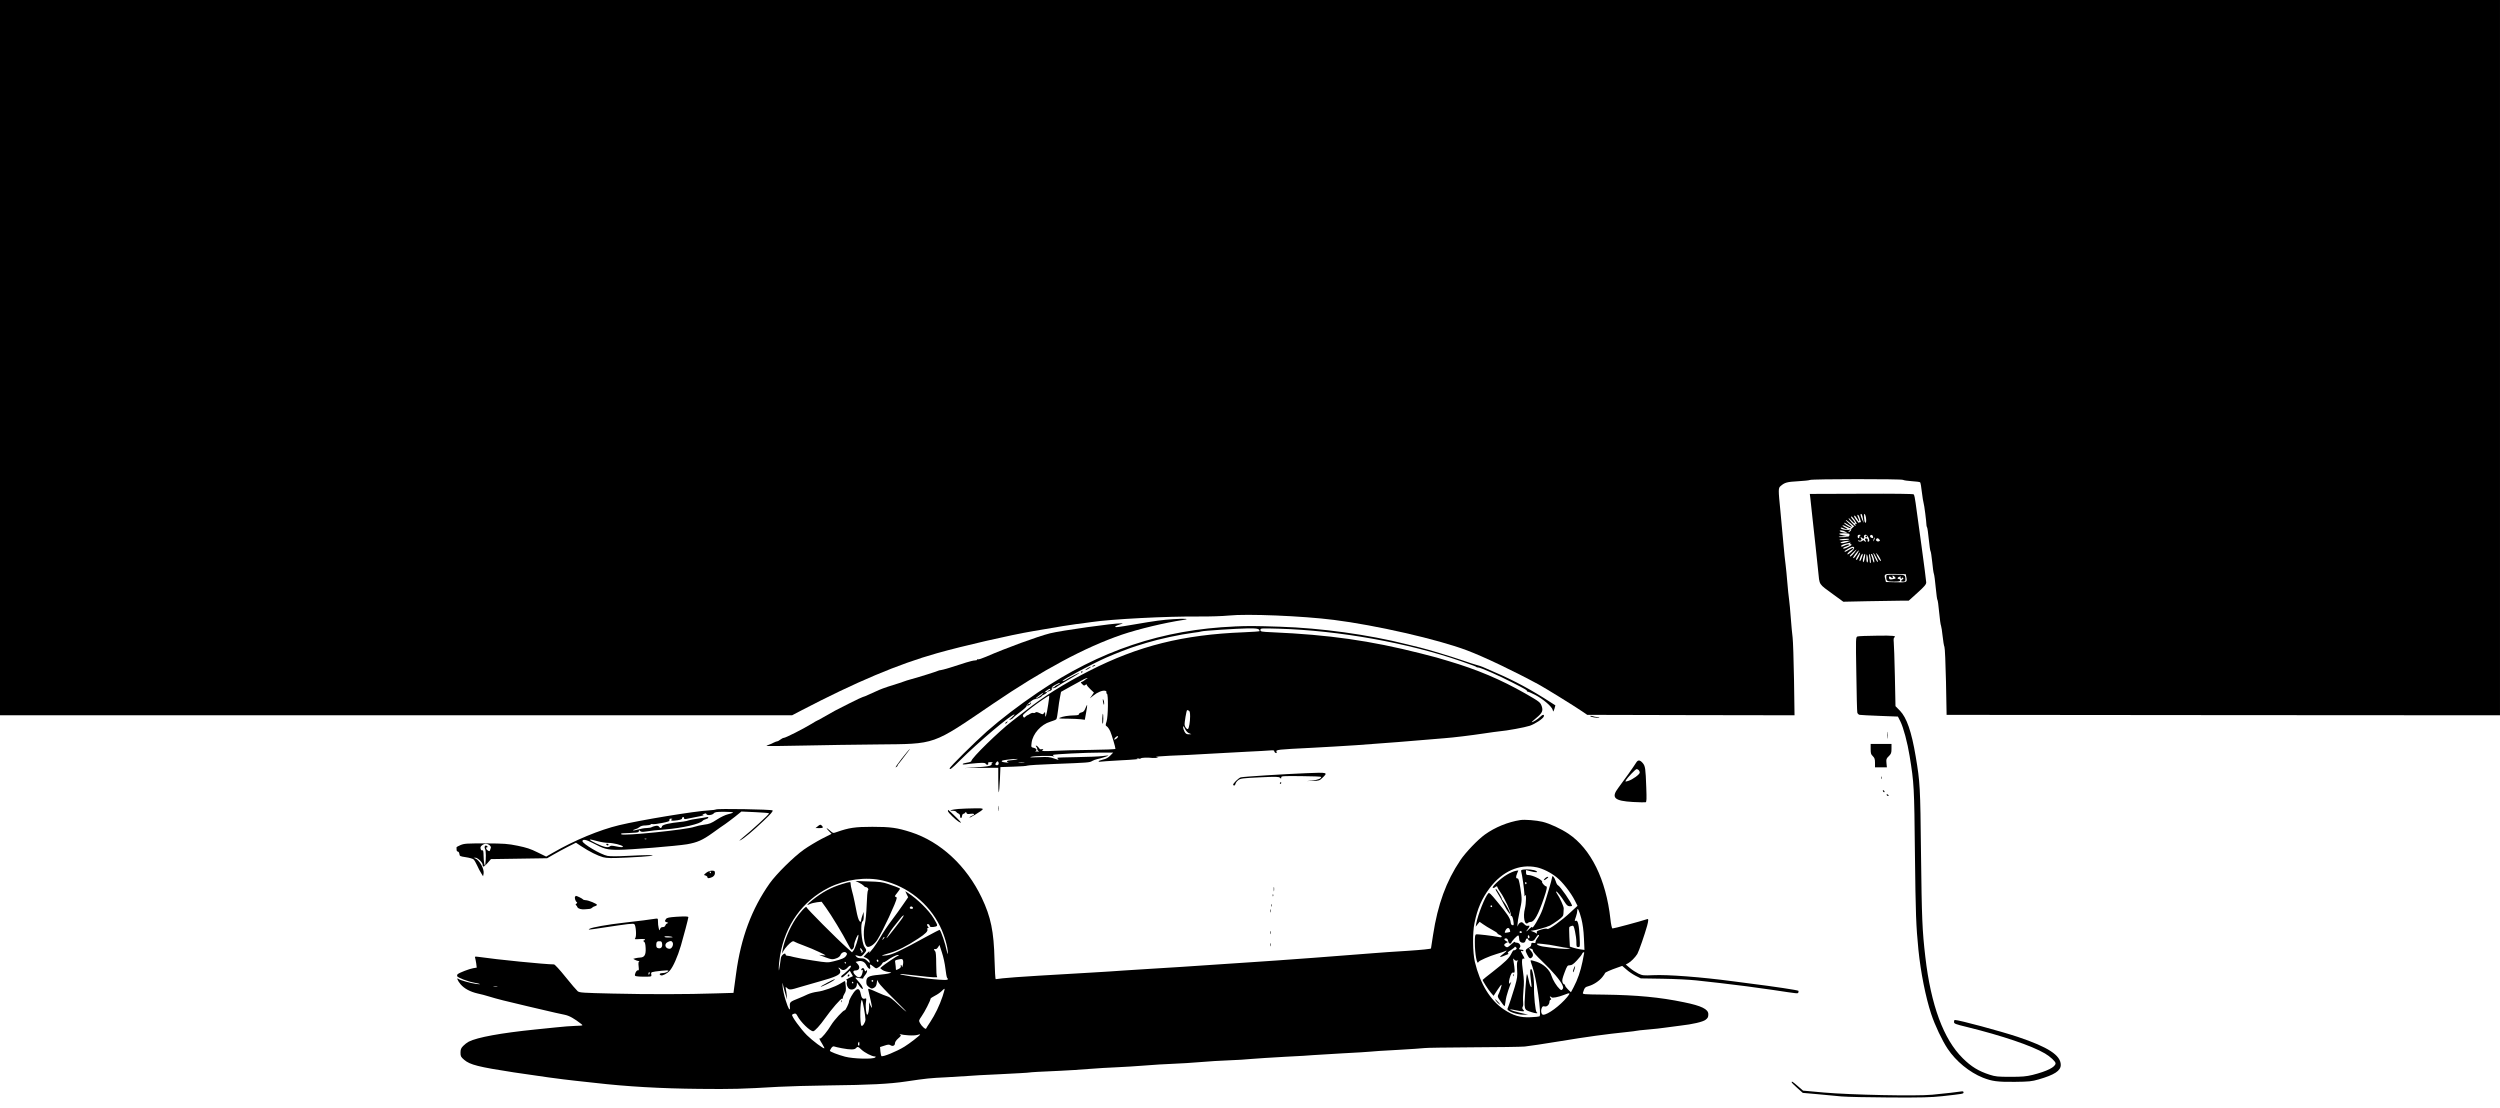 <?xml version="1.0" standalone="no"?>
<!DOCTYPE svg PUBLIC "-//W3C//DTD SVG 20010904//EN"
 "http://www.w3.org/TR/2001/REC-SVG-20010904/DTD/svg10.dtd">
<svg version="1.0" xmlns="http://www.w3.org/2000/svg"
 width="2880pt" height="1276pt" viewBox="0 0 2880 1276"
 preserveAspectRatio="xMidYMid meet">

<g transform="translate(0,1276) scale(0.1,-0.1)"
fill="#000000" stroke="none">
<path d="M0 8640 l0 -4120 4563 0 4562 0 105 55 c631 329 1118 534 1561 659
300 85 847 211 1114 256 325 56 413 70 490 80 50 6 101 13 115 15 14 2 43 6
65 9 230 34 864 67 1235 64 129 -1 276 4 345 11 208 22 848 -4 1210 -50 486
-61 1201 -225 1534 -351 194 -73 542 -239 826 -393 79 -43 409 -247 500 -309
l60 -41 1194 -3 1194 -2 -6 412 c-4 227 -11 445 -16 483 -5 39 -15 140 -21
225 -6 85 -15 182 -20 215 -5 33 -14 121 -20 195 -6 74 -15 167 -20 205 -6 39
-17 147 -25 240 -8 94 -24 260 -34 370 -26 261 -26 272 2 296 47 41 74 48 198
55 68 4 131 10 140 15 24 12 1057 13 1072 1 7 -5 52 -12 100 -15 49 -3 93 -9
97 -13 5 -5 14 -56 20 -114 7 -58 16 -114 20 -125 7 -17 32 -212 33 -255 0 -8
3 -19 7 -25 4 -5 13 -68 20 -140 7 -71 16 -132 20 -135 4 -3 12 -58 19 -122 6
-65 15 -128 20 -140 5 -13 14 -85 21 -160 7 -76 16 -138 19 -138 4 0 13 -64
20 -142 7 -78 17 -149 22 -157 4 -9 12 -62 18 -118 6 -56 15 -112 21 -125 6
-13 13 -186 18 -403 l7 -380 3188 -3 3187 -2 0 4120 0 4120 -14400 0 -14400 0
0 -4120z"/>
<path d="M21442 7072 l-593 -2 6 -48 c3 -26 14 -130 25 -232 11 -102 27 -246
35 -320 8 -74 22 -202 30 -285 18 -173 -1 -144 180 -277 l110 -80 275 6 c151
3 321 6 376 6 l102 0 101 91 c82 74 101 97 101 120 0 15 -25 207 -55 426 -31
219 -61 439 -67 488 -6 50 -16 95 -22 100 -7 6 -219 9 -604 7z m13 -257 c3
-14 7 -37 10 -52 l4 -28 -13 30 c-23 50 -28 75 -17 75 6 0 13 -11 16 -25z m41
-20 c6 -41 1 -66 -10 -54 -11 11 -17 99 -8 99 6 0 14 -20 18 -45z m-77 13 c19
-52 23 -70 13 -64 -6 3 -12 1 -14 -6 -3 -7 -19 9 -37 35 -21 31 -27 47 -18 47
7 0 21 -17 32 -37 10 -21 20 -33 22 -26 2 6 -3 25 -12 42 -9 18 -11 31 -5 31
6 0 14 -10 19 -22z m-55 -36 c28 -41 33 -58 14 -46 -8 5 -9 2 -5 -9 3 -10 5
-17 3 -17 -10 0 -86 84 -80 89 3 3 19 -9 35 -28 16 -19 32 -32 35 -28 4 4 -2
17 -13 30 -27 30 -36 47 -25 47 5 0 21 -17 36 -38z m-48 -38 l44 -37 -21 -18
c-12 -11 -19 -19 -14 -19 4 0 2 -7 -5 -15 -7 -8 -18 -15 -24 -15 -6 0 -2 8 9
17 19 15 19 15 -9 9 -31 -8 -99 11 -91 24 3 5 19 2 35 -7 17 -8 35 -13 42 -11
6 2 -6 12 -28 23 -21 10 -33 20 -26 23 7 2 29 -6 48 -18 20 -11 39 -18 43 -14
3 4 2 8 -4 10 -26 10 -77 46 -71 51 3 3 23 -6 44 -21 57 -39 63 -31 12 14 -57
50 -44 53 16 4z m-56 -100 c25 -15 25 -15 -14 -10 -22 3 -44 10 -50 16 -16 16
35 12 64 -6z m46 -39 c-3 -17 -12 -20 -67 -23 -35 -2 -60 0 -56 4 4 4 31 7 60
7 l52 -1 -49 8 c-77 14 -78 28 -3 27 60 -2 66 -4 63 -22z m127 -2 c-7 -2 -13
-11 -13 -19 0 -8 -4 -14 -10 -14 -5 0 -10 9 -10 20 0 14 6 20 23 19 12 0 16
-3 10 -6z m91 -24 c15 -31 14 -49 -4 -49 -5 0 -7 6 -4 14 6 16 -11 30 -26 21
-8 -5 -7 -11 1 -21 7 -9 8 -14 1 -14 -6 0 -14 5 -18 11 -4 8 -9 8 -17 0 -14
-14 -44 -14 -52 -1 -3 5 0 7 9 4 23 -9 39 5 25 22 -7 9 -8 14 -1 14 6 0 14 -5
17 -10 4 -6 11 -8 16 -4 5 3 7 10 4 15 -4 5 -3 14 0 19 12 19 34 10 49 -21z
m54 8 c4 -19 -6 -21 -27 -8 -16 10 -5 34 12 28 7 -2 13 -11 15 -20z m13 -38
c-5 -13 -10 -19 -10 -12 -1 15 10 45 15 40 3 -2 0 -15 -5 -28z m-292 7 c-10
-8 -109 -14 -109 -6 0 5 24 10 53 12 51 3 65 2 56 -6z m351 -1 c10 -12 9 -16
-5 -21 -19 -8 -40 9 -31 25 10 15 21 14 36 -4z m-375 -31 c-22 -8 -49 -13 -60
-11 -18 3 -18 5 5 15 14 6 41 11 60 11 l35 0 -40 -15z m40 -13 c-3 -5 2 -11
12 -13 11 -2 -1 -13 -35 -30 -29 -15 -54 -23 -57 -17 -4 5 2 12 12 15 10 3 29
11 43 17 20 8 21 11 8 14 -9 2 -31 -3 -48 -12 -18 -9 -35 -14 -38 -11 -10 11
12 24 58 34 25 5 46 10 48 11 2 1 1 -3 -3 -8z m15 -96 c-22 -21 -43 -35 -47
-31 -8 7 22 36 56 56 9 5 13 12 9 16 -4 4 -26 -5 -49 -20 -22 -15 -43 -25 -47
-22 -7 7 -7 7 47 39 34 19 47 23 57 14 10 -10 5 -20 -26 -52z m30 -15 c-29
-36 -50 -51 -50 -34 0 6 71 73 78 74 2 0 -11 -18 -28 -40z m32 -15 c-15 -24
-33 -45 -41 -45 -17 0 48 89 66 90 1 0 -10 -20 -25 -45z m23 -25 c-10 -22 -22
-40 -27 -40 -12 0 -10 7 14 50 29 49 37 43 13 -10z m253 -52 c-5 -13 -42 45
-53 82 -5 16 4 8 25 -22 17 -26 30 -53 28 -60z m-224 27 c-9 -23 -19 -34 -22
-27 -2 8 4 32 14 55 24 52 31 25 8 -28z m176 3 c11 -20 16 -39 12 -42 -5 -3
-18 17 -30 45 -35 80 -25 79 18 -3z m-136 10 c-8 -50 -24 -74 -24 -36 0 28 16
78 25 78 3 0 2 -19 -1 -42z m35 -25 c1 -18 -3 -33 -9 -33 -5 0 -10 24 -9 53 0
38 3 47 9 32 5 -11 9 -35 9 -52z m31 12 c4 -25 3 -48 -2 -51 -4 -3 -8 3 -8 13
0 10 -3 36 -7 58 -3 22 -2 37 2 33 5 -4 11 -28 15 -53z m36 2 c7 -26 8 -47 3
-47 -5 0 -11 12 -15 28 -3 15 -10 38 -15 50 -7 18 -6 23 3 20 7 -3 17 -25 24
-51z m375 -216 c12 -60 9 -62 -119 -59 l-116 3 -8 34 c-16 60 -11 62 119 59
l117 -3 7 -34z"/>
<path d="M21490 6580 c0 -5 5 -10 10 -10 6 0 10 5 10 10 0 6 -4 10 -10 10 -5
0 -10 -4 -10 -10z"/>
<path d="M21730 6116 c0 -51 7 -56 86 -56 59 0 74 3 74 15 0 8 -7 15 -15 15
-20 0 -19 16 1 24 22 8 26 8 19 -3 -3 -5 -1 -12 5 -16 5 -3 10 -1 10 5 0 6 5
8 12 4 8 -5 6 -11 -5 -19 -24 -17 -21 -25 8 -25 20 0 25 5 25 24 0 54 -5 56
-116 56 -103 0 -104 0 -104 -24z m97 -1 c18 -19 17 -20 -25 -28 -24 -5 -34 -3
-39 9 -8 20 4 31 19 16 17 -17 28 -15 22 3 -8 19 3 19 23 0z"/>
<path d="M13515 5627 c-126 -8 -206 -19 -445 -60 -198 -34 -235 -38 -221 -24
7 7 31 17 54 24 36 9 38 11 13 12 -80 3 -693 -83 -820 -115 -143 -36 -513
-172 -735 -269 -46 -20 -89 -34 -97 -31 -8 3 -12 2 -9 -3 3 -6 -7 -9 -22 -9
-16 0 -62 -11 -103 -24 -134 -45 -277 -88 -294 -88 -9 0 -24 -4 -34 -9 -18 -9
-205 -68 -307 -96 -33 -9 -69 -20 -80 -25 -11 -5 -36 -13 -55 -19 -76 -22
-197 -63 -230 -78 -19 -8 -68 -31 -109 -49 -40 -19 -77 -34 -83 -34 -5 0 -75
-33 -156 -74 -153 -76 -183 -93 -294 -157 -36 -22 -69 -39 -72 -39 -3 0 -36
-19 -73 -42 -90 -55 -293 -158 -313 -158 -8 0 -26 -9 -40 -20 -14 -11 -30 -20
-37 -20 -6 0 -24 -7 -40 -15 -15 -9 -41 -20 -57 -25 -16 -6 -27 -12 -25 -14 2
-2 191 0 419 5 228 5 615 11 860 13 680 7 620 -14 1330 469 571 388 1058 650
1485 796 193 65 492 137 705 169 88 13 22 18 -115 9z"/>
<path d="M14225 5543 c-834 -35 -1556 -277 -2270 -761 -217 -147 -426 -307
-585 -447 -144 -128 -430 -411 -430 -427 0 -21 26 -1 117 90 218 217 593 533
630 532 4 -1 -10 -17 -32 -36 -34 -29 -36 -33 -12 -23 15 7 27 15 27 19 0 3
36 33 80 66 44 32 78 64 76 70 -5 14 70 77 94 79 24 2 80 26 80 35 0 4 14 13
30 20 31 13 43 37 13 26 -15 -5 -14 -3 2 10 33 26 55 36 55 25 0 -5 -9 -13
-21 -16 -11 -4 -19 -9 -16 -11 2 -3 16 0 31 6 20 7 26 15 22 28 -4 13 7 24 44
44 28 16 50 24 50 19 0 -5 -13 -14 -30 -21 -16 -7 -30 -16 -30 -21 0 -5 -7 -9
-17 -9 -9 0 -14 -3 -10 -6 7 -8 44 4 59 20 7 6 68 43 135 81 67 39 120 71 118
73 -3 4 -123 -57 -145 -73 -17 -14 -50 -26 -50 -20 0 15 346 200 505 270 100
44 276 112 345 133 36 11 90 28 120 37 136 42 390 97 534 115 50 6 93 13 97
16 12 7 407 33 533 35 114 1 135 -4 136 -32 0 -3 -82 -9 -182 -13 -697 -27
-1212 -155 -1783 -446 -283 -144 -534 -301 -735 -461 -41 -33 -107 -84 -147
-114 -154 -118 -473 -429 -473 -462 0 -7 -21 -15 -50 -19 -27 -4 -50 -11 -50
-16 0 -6 15 -7 38 -3 20 4 79 10 129 14 71 5 94 3 97 -6 3 -7 12 -13 20 -13
10 0 13 6 10 15 -5 12 2 15 27 15 26 0 30 -3 19 -10 -8 -5 -11 -10 -7 -10 5 0
2 -7 -6 -15 -11 -10 -56 -17 -158 -24 l-144 -9 193 2 192 1 0 -144 c0 -79 3
-142 6 -138 4 3 9 70 13 148 l6 142 150 5 c83 2 155 8 160 12 6 4 145 13 310
19 391 15 408 16 436 34 13 8 40 18 59 22 46 9 132 37 128 41 -2 2 -33 -1 -68
-6 -36 -5 -167 -10 -292 -12 -126 -2 -228 -5 -228 -8 0 -4 6 -12 13 -19 6 -7
-15 -2 -47 10 -53 19 -72 21 -180 16 -77 -4 -111 -3 -92 3 38 12 236 17 261 7
15 -7 16 -6 5 2 -8 5 -12 12 -10 14 9 9 382 27 540 27 l154 0 -34 -35 c-24
-24 -48 -38 -86 -46 -29 -7 -51 -16 -48 -20 2 -5 10 -6 17 -4 7 2 113 9 237
16 137 6 228 15 232 22 5 9 78 12 138 5 8 0 26 0 40 1 l25 3 -25 7 c-14 4 56
10 160 15 102 3 293 13 425 21 132 8 339 19 460 25 121 6 241 12 268 15 35 3
47 1 47 -9 0 -8 7 -17 16 -20 12 -4 14 -1 9 13 -8 25 6 26 405 46 168 9 397
22 510 30 411 30 619 46 785 61 94 8 202 17 240 20 96 7 294 31 454 55 73 11
152 22 175 24 85 7 293 45 349 64 61 21 151 80 161 106 10 27 -13 26 -41 -3
-25 -26 -82 -62 -98 -62 -3 0 21 23 54 50 67 55 79 82 62 133 -16 46 -23 52
-190 148 -283 161 -552 275 -886 374 -49 14 -110 32 -135 40 -25 7 -108 29
-185 48 -581 147 -1052 214 -1707 243 -131 6 -138 7 -138 27 0 20 3 20 218 14
682 -20 1487 -164 2092 -374 153 -54 171 -60 177 -67 3 -3 14 -6 24 -6 24 0
243 -96 389 -172 164 -84 170 -88 170 -99 0 -5 3 -8 8 -6 4 1 42 -16 86 -38
89 -45 193 -134 203 -173 6 -26 7 -25 20 12 7 22 12 40 11 40 -2 1 -29 19 -61
39 -209 136 -411 245 -622 336 -66 29 -135 58 -153 67 -18 8 -50 18 -70 23
-20 5 -98 30 -172 56 -128 44 -390 123 -476 144 -21 5 -93 23 -159 39 -439
111 -990 187 -1460 202 -278 9 -365 10 -520 3z m-1710 -605 c-11 -6 -22 -14
-25 -18 -3 -3 -14 -10 -24 -14 -19 -7 -19 -7 2 -28 17 -18 23 -19 36 -8 12 9
16 9 16 0 0 -6 19 -29 41 -50 l41 -38 -23 -34 -24 -33 42 33 c46 38 106 62
135 54 11 -2 17 -10 14 -18 -3 -7 0 -14 6 -16 17 -6 14 -263 -4 -319 -14 -43
-14 -47 4 -58 10 -6 28 -33 39 -58 18 -42 59 -181 59 -200 0 -5 -129 -10 -288
-12 -158 -2 -341 -6 -407 -10 -127 -7 -167 -5 -143 10 10 7 9 9 -4 9 -10 0
-20 -1 -23 -2 -2 -2 -12 7 -20 20 -9 12 -21 22 -28 22 -8 0 -8 -3 1 -12 7 -7
12 -20 12 -29 0 -10 8 -20 18 -22 9 -3 1 -5 -18 -5 -19 0 -29 2 -22 5 23 9 12
31 -19 38 -31 7 -31 7 -25 59 14 104 108 210 216 242 34 10 65 23 69 29 5 5
14 53 20 105 6 52 16 121 23 152 l11 58 111 62 c61 34 127 70 146 80 37 19 68
25 35 6z m-508 -175 c-17 -19 -77 -57 -77 -49 0 5 81 66 89 66 2 0 -3 -8 -12
-17z m68 -120 c-8 -55 -19 -111 -24 -124 -9 -22 -10 -22 -10 10 -1 32 -2 33
-14 17 -13 -18 -15 -18 -51 -1 -26 13 -40 15 -48 7 -6 -6 -17 -8 -24 -5 -8 3
-25 -2 -39 -11 -14 -9 -27 -16 -30 -16 -3 0 -13 -7 -22 -16 -15 -15 -17 -14
-26 1 -10 18 -4 24 98 104 71 55 198 142 202 137 2 -2 -3 -48 -12 -103z m1619
-69 c12 -5 16 -21 16 -68 0 -59 -12 -132 -24 -143 -10 -10 -34 17 -39 45 -4
22 21 172 29 172 1 0 9 -3 18 -6z m4 -261 l27 -11 -30 -1 c-24 -1 -35 6 -48
28 -9 16 -17 40 -17 53 1 19 5 16 21 -18 12 -24 30 -45 47 -51z m-818 -39 c0
-10 -28 -34 -41 -34 -8 0 -5 7 6 20 17 19 35 26 35 14z m243 -251 c-7 -2 -19
-2 -25 0 -7 3 -2 5 12 5 14 0 19 -2 13 -5z m-1418 -13 c-16 -4 -47 -8 -67 -9
-39 -1 -51 -16 -20 -25 9 -3 -3 -3 -28 0 -47 5 -57 10 -47 21 7 6 117 20 167
20 22 1 22 0 -5 -7z m-202 -33 c8 -20 -7 -39 -26 -31 -13 5 -14 9 -4 25 14 22
23 24 30 6z m295 -4 c-15 -2 -42 -2 -60 0 -18 2 -6 4 27 4 33 0 48 -2 33 -4z"/>
<path d="M12706 4680 c8 -43 14 -51 14 -19 0 13 -5 31 -10 39 -7 11 -8 5 -4
-20z"/>
<path d="M12504 4601 c-13 -32 -23 -43 -45 -48 -16 -3 -29 -12 -29 -19 0 -10
-14 -14 -47 -15 -82 -2 -135 -11 -173 -27 -20 -9 -2 -11 86 -11 61 -1 131 -4
156 -7 l45 -6 15 83 c9 46 14 86 12 88 -2 2 -11 -15 -20 -38z"/>
<path d="M12698 4484 c-1 -31 0 -58 5 -61 4 -2 7 23 7 56 0 76 -7 79 -12 5z"/>
<path d="M21399 5428 c-21 -8 -21 -12 -14 -430 3 -233 8 -433 11 -445 2 -13
14 -25 27 -28 12 -2 116 -8 232 -12 l209 -8 28 -55 c36 -72 82 -245 107 -400
51 -314 53 -349 61 -1130 8 -695 13 -825 40 -1100 26 -259 84 -550 147 -740
43 -131 127 -308 190 -402 95 -143 251 -271 406 -333 105 -41 167 -50 367 -48
167 2 194 5 275 28 183 53 255 100 255 167 0 111 -144 205 -495 323 -199 66
-677 195 -725 195 -6 0 -10 -10 -10 -22 0 -21 13 -26 153 -60 401 -99 742
-214 895 -304 61 -36 122 -93 122 -113 0 -43 -98 -92 -265 -134 -75 -18 -118
-22 -255 -22 -146 0 -173 3 -238 24 -128 41 -212 92 -311 190 -221 218 -367
612 -431 1166 -36 308 -41 442 -50 1190 -8 775 -11 823 -61 1120 -48 287 -104
448 -182 528 l-51 52 -7 345 c-4 190 -10 366 -13 392 -3 26 -1 50 5 53 31 20
-9 25 -197 22 -113 -1 -214 -5 -225 -9z"/>
<path d="M12590 5090 c-8 -5 -10 -10 -5 -10 6 0 17 5 25 10 8 5 11 10 5 10 -5
0 -17 -5 -25 -10z"/>
<path d="M12525 5059 c-16 -10 -25 -19 -20 -19 6 0 24 9 40 20 17 11 26 20 20
19 -5 0 -23 -9 -40 -20z"/>
<path d="M12455 5020 c-3 -5 -1 -10 4 -10 6 0 11 5 11 10 0 6 -2 10 -4 10 -3
0 -8 -4 -11 -10z"/>
<path d="M11870 4662 c0 -7 -6 -12 -14 -12 -8 0 -18 -4 -21 -10 -9 -15 8 -12
31 4 10 8 16 18 11 22 -4 4 -7 2 -7 -4z"/>
<path d="M18320 4510 c0 -10 83 -24 102 -17 7 3 -1 6 -19 6 -17 1 -43 5 -57
11 -15 5 -26 6 -26 0z"/>
<path d="M11590 4440 c-8 -5 -12 -12 -9 -15 4 -3 12 1 19 10 14 17 11 19 -10
5z"/>
<path d="M21743 4290 c0 -36 2 -50 4 -32 2 17 2 47 0 65 -2 17 -4 3 -4 -33z"/>
<path d="M21550 4131 c0 -50 4 -63 25 -82 20 -20 25 -34 25 -76 l0 -53 69 0
68 0 -5 49 c-4 45 -2 52 27 80 27 27 31 37 31 86 l0 55 -120 0 -120 0 0 -59z"/>
<path d="M10387 4020 c-48 -61 -78 -106 -67 -100 11 6 20 15 20 20 0 5 6 15
13 22 10 11 39 49 120 156 5 6 8 12 5 12 -2 0 -43 -50 -91 -110z"/>
<path d="M18851 3978 c-19 -33 -158 -229 -208 -294 -86 -113 -47 -151 170
-163 73 -4 138 -5 145 -3 11 4 12 37 7 171 -8 220 -11 245 -41 281 -31 36 -54
38 -73 8z m27 -90 c7 -7 12 -19 12 -28 0 -21 -83 -81 -132 -96 -35 -11 -37
-10 -28 6 16 30 111 130 124 130 7 0 17 -5 24 -12z"/>
<path d="M15050 3853 c-266 -11 -712 -39 -756 -48 -25 -6 -95 -75 -88 -87 9
-15 22 -8 28 15 3 12 18 31 34 42 24 18 53 21 245 30 187 9 220 8 232 -5 13
-12 15 -12 15 4 0 16 15 17 230 15 127 -1 230 -5 230 -9 0 -19 -37 -34 -98
-41 l-67 -7 72 2 c68 1 75 4 108 36 65 63 63 63 -185 53z"/>
<path d="M21672 3800 c0 -14 2 -19 5 -12 2 6 2 18 0 25 -3 6 -5 1 -5 -13z"/>
<path d="M14745 3740 c-3 -5 -1 -10 4 -10 6 0 11 5 11 10 0 6 -2 10 -4 10 -3
0 -8 -4 -11 -10z"/>
<path d="M21690 3651 c0 -5 5 -13 10 -16 6 -3 10 -2 10 4 0 5 -4 13 -10 16 -5
3 -10 2 -10 -4z"/>
<path d="M21735 3600 c3 -5 11 -10 16 -10 6 0 7 5 4 10 -3 6 -11 10 -16 10 -6
0 -7 -4 -4 -10z"/>
<path d="M11503 3445 c0 -27 2 -38 4 -22 2 15 2 37 0 50 -2 12 -4 0 -4 -28z"/>
<path d="M11043 3441 c-81 -7 -126 -21 -65 -21 17 0 35 -6 39 -13 4 -8 16 -16
26 -20 9 -3 17 -15 17 -26 0 -31 18 -34 22 -4 2 16 9 28 16 28 7 0 16 6 21 13
7 11 10 10 15 -3 5 -13 14 -15 46 -10 41 7 57 -8 21 -20 -11 -3 -25 -13 -32
-21 -7 -9 21 5 63 30 119 73 119 76 -3 74 -57 0 -141 -4 -186 -7z"/>
<path d="M8248 3435 c-3 -3 -37 -8 -75 -10 -164 -8 -794 -112 -1040 -171 -226
-54 -517 -175 -759 -315 l-82 -47 -100 49 c-80 40 -127 55 -229 76 -115 23
-152 26 -368 27 -218 0 -245 -1 -289 -19 -26 -11 -48 -23 -47 -27 0 -5 1 -17
1 -28 0 -11 6 -20 14 -20 8 0 16 -12 18 -27 3 -26 7 -28 74 -38 40 -6 80 -17
89 -25 9 -8 28 -39 41 -69 13 -30 34 -70 47 -90 l22 -36 6 30 c10 52 -46 156
-95 175 l-21 9 22 0 c25 1 83 -55 83 -80 0 -33 16 -28 55 17 l41 47 324 5 323
5 71 41 c39 23 114 63 166 90 l95 48 60 -40 c93 -62 192 -111 252 -127 45 -12
93 -13 281 -4 241 11 371 26 237 28 -38 0 -148 -4 -242 -9 -113 -6 -191 -6
-225 0 -76 15 -288 140 -288 170 0 25 44 18 115 -20 134 -71 166 -80 299 -80
134 0 670 44 791 64 118 21 178 47 295 131 58 42 123 88 145 102 22 15 73 54
113 85 l73 59 159 -7 c88 -4 160 -10 160 -14 0 -12 -201 -197 -320 -293 -25
-21 -28 -25 -10 -16 40 19 146 108 268 224 83 79 110 111 102 119 -12 12 -640
23 -652 11z m197 -35 c-3 -5 -29 -13 -57 -20 -31 -7 -86 -33 -130 -62 -66 -43
-88 -51 -145 -58 -38 -5 -88 -16 -113 -25 -90 -33 -821 -108 -843 -86 -8 8 0
11 33 12 25 1 54 2 65 3 11 1 39 3 63 4 31 2 42 6 42 18 0 13 2 14 14 1 11
-11 26 -12 68 -6 62 10 112 15 223 24 195 16 400 63 429 99 6 8 23 16 39 20
15 4 27 11 27 17 0 7 -9 9 -22 5 -13 -3 -59 -11 -103 -17 -44 -6 -89 -15 -100
-19 -11 -5 -38 -11 -60 -14 -22 -3 -77 -10 -121 -15 -45 -6 -95 -18 -110 -26
-16 -8 -25 -15 -20 -15 6 0 4 -6 -3 -12 -10 -11 -15 -9 -26 5 -11 15 -21 17
-47 12 -18 -4 -37 -11 -43 -15 -5 -4 -30 -8 -55 -9 -25 0 -69 -8 -99 -17 -29
-8 -55 -13 -58 -10 -3 3 8 8 23 12 16 4 38 15 50 25 14 13 37 20 73 20 28 1
54 6 57 11 3 5 13 7 22 4 10 -3 58 3 107 13 74 14 89 20 87 34 -2 12 4 17 20
16 13 0 17 -3 11 -6 -25 -10 -12 -20 22 -17 57 4 95 15 92 26 -1 6 4 13 11 15
6 3 12 -2 12 -11 0 -12 7 -14 28 -10 146 27 214 43 197 44 -18 1 -18 2 4 13
19 9 25 9 29 -1 6 -19 65 -14 84 7 13 16 30 19 122 19 58 0 103 -4 101 -8z
m-998 -306 c-3 -3 -12 -4 -19 -1 -8 3 -5 6 6 6 11 1 17 -2 13 -5z m-565 -24
c40 -11 97 -20 126 -20 56 0 157 -25 167 -41 8 -12 -23 -11 -85 2 -38 8 -55 8
-63 0 -21 -21 -72 -10 -162 34 -99 48 -93 56 17 25z m-1245 -45 c12 -9 20 -22
18 -30 -3 -8 -7 -22 -10 -30 -4 -13 -8 -13 -25 -3 -22 14 -27 38 -8 38 9 0 9
3 0 12 -21 21 -39 -6 -23 -35 10 -20 11 -107 1 -182 -5 -33 -19 42 -19 102 -1
57 -4 71 -15 67 -8 -3 -16 4 -19 18 -5 17 0 28 16 40 27 22 56 23 84 3z"/>
<path d="M6985 3030 c3 -5 10 -10 16 -10 5 0 9 5 9 10 0 6 -7 10 -16 10 -8 0
-12 -4 -9 -10z"/>
<path d="M10920 3416 c0 -7 24 -36 53 -63 51 -49 97 -80 97 -67 0 6 -141 144
-147 144 -2 0 -3 -6 -3 -14z"/>
<path d="M17515 3313 c-143 -22 -292 -83 -409 -167 -81 -58 -221 -204 -283
-296 -163 -243 -260 -509 -314 -860 -12 -80 -23 -150 -24 -156 -2 -6 -107 -17
-276 -28 -151 -9 -321 -21 -379 -26 -191 -17 -1186 -91 -1420 -105 -52 -3
-187 -13 -300 -20 -237 -17 -779 -52 -925 -60 -55 -3 -161 -10 -235 -15 -74
-6 -250 -17 -390 -25 -140 -8 -408 -24 -595 -35 -187 -11 -373 -25 -413 -30
-40 -6 -77 -10 -81 -10 -5 0 -11 100 -14 223 -8 327 -42 493 -147 714 -175
368 -475 646 -815 756 -159 51 -235 62 -445 62 -201 0 -270 -11 -410 -60 -42
-15 -43 -15 -77 15 -45 40 -55 38 -15 -3 l32 -33 -113 -57 c-61 -32 -155 -88
-207 -125 -117 -83 -316 -280 -393 -388 -207 -294 -332 -627 -387 -1039 -11
-88 -23 -174 -26 -191 l-4 -32 -203 -6 c-324 -11 -783 -12 -1190 -2 -346 8
-380 10 -402 27 -13 11 -76 84 -140 164 -66 83 -124 145 -133 145 -98 0 -661
56 -871 87 -38 5 -43 4 -38 -10 3 -9 9 -39 13 -65 l6 -49 -42 -7 c-42 -7 -155
-50 -177 -68 -6 -5 -9 -16 -7 -23 7 -18 122 -62 199 -76 74 -13 88 -23 20 -14
-61 8 -185 43 -202 57 -28 23 -12 -20 23 -61 43 -50 110 -86 196 -106 35 -7
95 -23 133 -35 87 -27 193 -54 450 -114 337 -79 358 -84 419 -96 55 -11 111
-43 193 -107 22 -18 21 -18 -65 -21 -48 -1 -152 -9 -232 -18 -80 -8 -185 -19
-235 -24 -393 -40 -667 -90 -765 -140 -19 -10 -48 -32 -65 -50 -24 -25 -30
-40 -30 -77 0 -41 4 -49 42 -82 68 -58 165 -82 573 -145 290 -44 546 -79 705
-96 55 -5 159 -17 230 -25 361 -42 762 -65 1200 -69 381 -4 489 -1 915 24 102
6 365 13 585 16 457 5 694 17 880 45 244 36 270 39 475 49 113 6 223 13 245
15 22 3 186 12 365 20 179 9 332 17 340 20 15 3 106 9 365 20 72 3 211 12 310
20 99 8 248 17 330 20 83 4 227 12 320 20 94 8 240 17 325 20 85 3 229 12 320
20 91 8 237 17 325 20 88 3 205 10 260 16 55 5 231 16 390 25 160 8 304 16
320 19 17 2 165 11 330 20 165 8 314 18 330 20 17 3 156 12 310 20 154 9 294
18 310 21 17 4 266 7 555 9 289 1 561 5 605 9 44 4 226 32 405 61 308 51 535
82 770 106 57 6 107 12 110 14 3 2 64 9 136 15 71 6 154 15 184 20 30 5 116
16 190 25 136 15 258 43 288 67 27 21 32 31 32 65 0 57 -78 96 -280 137 -277
58 -545 83 -917 88 -248 3 -253 3 -247 23 18 57 24 64 65 75 57 16 121 58 158
104 17 21 31 42 31 46 0 8 63 36 147 65 l51 18 49 -42 c26 -24 74 -56 107 -73
l58 -29 252 -4 c138 -2 312 -11 386 -19 74 -8 196 -22 270 -30 198 -22 421
-52 620 -81 292 -44 281 -43 287 -28 3 8 3 16 1 19 -9 8 -277 49 -558 84 -41
6 -127 17 -190 25 -375 50 -760 79 -925 71 -112 -5 -123 -4 -170 18 -27 13
-72 42 -98 64 l-48 41 28 15 c30 16 80 66 105 106 17 28 87 230 113 325 16 60
17 82 2 77 -85 -28 -394 -111 -402 -108 -6 2 -17 51 -23 110 -50 453 -224 807
-483 981 -87 58 -214 117 -299 138 -71 17 -206 28 -255 20z m187 -544 c72 -16
162 -60 230 -115 66 -52 165 -178 210 -268 l31 -61 -78 -72 c-101 -96 -254
-206 -269 -194 -7 6 -33 4 -69 -7 -47 -14 -57 -20 -53 -35 3 -14 2 -16 -9 -7
-8 6 -26 15 -42 20 -24 7 -25 8 -6 9 33 1 173 41 208 58 17 9 58 36 93 61 55
41 62 50 63 81 1 20 2 45 3 56 1 22 -45 124 -76 168 -11 15 -15 27 -10 27 11
0 58 -59 97 -122 24 -37 36 -47 58 -48 15 0 27 2 27 5 0 28 -138 228 -164 238
-7 3 -18 23 -24 45 -14 46 -42 77 -42 46 0 -20 -73 -266 -109 -368 -31 -88
-121 -241 -121 -207 0 7 -14 -1 -31 -18 -37 -38 -48 -40 -20 -5 26 33 27 47 2
39 -13 -4 -27 3 -44 21 -20 22 -28 24 -45 15 -11 -6 -23 -21 -25 -33 -3 -17
-5 -14 -6 10 0 18 10 84 24 148 30 137 30 139 9 277 -12 73 -21 107 -30 107
-22 0 -24 16 -8 55 l15 38 -33 -6 c-18 -3 -63 -22 -98 -43 -74 -43 -182 -145
-162 -152 8 -2 19 1 25 7 14 14 27 14 27 1 0 -5 16 -32 35 -59 46 -63 126
-237 119 -256 -4 -8 -2 -15 4 -15 13 0 22 -25 28 -73 4 -33 2 -38 -13 -35 -12
2 -19 14 -21 38 -4 41 -39 94 -156 235 -74 90 -90 105 -101 94 -38 -39 -119
-244 -139 -349 l-6 -35 22 28 23 28 40 -28 c22 -16 68 -44 103 -63 34 -18 62
-37 62 -42 0 -5 11 -13 25 -18 34 -13 32 -33 -2 -26 -78 16 -256 37 -269 32
-11 -4 -14 -25 -14 -90 0 -135 25 -270 42 -228 5 15 129 69 208 92 41 12 83
26 93 31 35 19 27 3 -13 -27 -48 -35 -51 -49 -7 -30 17 8 41 17 52 21 14 4 16
8 7 14 -9 5 1 17 33 36 25 16 45 33 45 37 0 5 6 3 13 -4 12 -10 12 -15 1 -26
-8 -7 -18 -11 -23 -8 -5 3 -18 -13 -29 -37 -26 -55 -71 -98 -214 -210 -65 -50
-118 -93 -118 -95 0 -12 63 -111 93 -146 l33 -38 43 66 c24 37 45 65 48 62 5
-5 -21 -87 -39 -119 -7 -15 -3 -27 17 -55 39 -56 52 -72 57 -72 3 0 8 25 12
56 3 30 17 85 30 122 41 114 39 109 27 92 -18 -26 -24 -2 -11 47 16 58 28 76
48 68 15 -5 14 32 -3 135 -6 32 -5 34 9 16 10 -12 21 -16 33 -12 14 6 15 4 6
-5 -8 -8 -10 -38 -6 -98 5 -77 2 -98 -26 -196 -29 -98 -66 -210 -85 -256 -11
-25 107 -69 182 -68 l57 0 -98 23 c-108 25 -156 51 -55 30 35 -8 74 -14 87
-14 22 0 23 1 8 18 -12 13 -13 22 -5 36 6 10 7 35 4 56 -3 21 -1 82 4 136 8
77 7 121 -6 215 -17 124 -14 155 11 145 11 -4 8 7 -10 38 -29 50 -31 58 -10
50 8 -4 15 -1 15 5 0 6 -11 11 -25 11 -26 0 -32 9 -16 25 16 18 -6 55 -34 55
-14 0 -25 4 -25 10 0 5 -19 -8 -42 -30 -37 -34 -46 -37 -61 -27 -25 16 -24 30
3 44 l22 11 -21 11 c-26 14 -27 31 -2 31 13 0 20 -9 25 -30 3 -18 12 -30 21
-30 8 0 15 4 15 9 0 16 72 91 81 85 5 -3 9 -18 9 -33 0 -33 16 -51 46 -51 15
0 24 8 28 25 7 28 24 33 32 10 4 -9 19 -15 35 -15 23 0 34 8 50 35 12 19 25
35 30 35 14 0 11 -9 -11 -37 -11 -14 -20 -33 -20 -43 0 -13 -6 -16 -25 -12
-20 3 -25 0 -25 -16 0 -12 -8 -26 -17 -31 -55 -32 -56 -35 -31 -85 23 -47 35
-55 56 -34 19 19 14 44 -13 76 l-24 29 24 -5 c17 -3 25 -11 25 -25 0 -13 39
-57 106 -121 116 -110 212 -224 233 -274 11 -26 11 -35 1 -47 -11 -14 -15 -14
-33 2 -34 31 -79 104 -94 152 -20 69 -91 135 -171 162 -35 12 -66 19 -69 16
-3 -3 7 -37 21 -75 44 -116 107 -554 81 -570 -5 -3 -51 -8 -102 -10 -119 -6
-202 19 -308 89 -158 106 -275 297 -335 549 -25 109 -28 333 -4 448 34 166 84
281 175 402 146 194 344 281 541 239z m-7531 -153 c285 -68 529 -263 658 -526
50 -100 92 -247 90 -308 -1 -19 -4 -14 -11 18 -19 93 -64 226 -83 248 -2 2
-77 -37 -167 -86 -282 -155 -381 -201 -445 -208 -32 -4 -56 -4 -53 -1 3 2 41
15 85 27 88 24 206 83 332 167 87 57 115 86 106 109 -3 8 1 14 8 14 10 0 10 3
1 12 -17 17 -15 39 3 32 8 -4 15 -12 15 -20 0 -15 29 -18 68 -8 27 8 25 15
-21 93 -56 94 -190 226 -300 296 l-28 18 16 -35 17 -34 -56 -81 c-30 -45 -91
-129 -134 -186 -44 -58 -101 -143 -127 -189 -26 -45 -64 -103 -83 -128 -51
-64 -54 -68 -47 -45 5 13 -5 7 -30 -18 l-37 -39 34 -16 c20 -10 34 -26 36 -39
3 -21 1 -21 -27 7 -23 23 -38 30 -69 30 -26 0 -45 6 -57 19 -17 20 -16 20 20
10 35 -10 39 -9 66 22 34 39 35 43 9 79 -37 51 -53 287 -21 298 6 2 11 26 11
55 l-1 52 -14 -40 c-8 -22 -15 -48 -15 -57 0 -27 -16 -21 -29 10 -11 28 -22
73 -46 202 -8 41 -22 100 -31 130 -8 30 -15 65 -15 78 1 27 2 27 -97 -2 -128
-39 -227 -92 -344 -185 -63 -50 -75 -71 -29 -46 16 8 53 17 83 21 l53 6 50
-69 c58 -79 199 -312 250 -413 19 -39 39 -70 43 -70 17 0 32 25 32 54 0 34 48
143 49 112 2 -31 -38 -152 -57 -176 l-17 -21 -54 48 c-129 115 -471 459 -471
473 -1 20 -82 -69 -126 -137 -72 -112 -132 -257 -149 -358 l-7 -40 17 30 c19
35 72 92 98 107 12 6 22 6 30 -1 7 -5 55 -25 107 -44 52 -19 133 -53 180 -76
83 -40 84 -41 40 -36 l-45 5 64 -25 c35 -14 73 -25 86 -25 41 0 86 22 96 46
11 31 49 47 67 29 12 -10 12 -16 0 -34 -16 -27 -50 -42 -144 -65 -69 -17 -73
-17 -240 9 -93 14 -192 32 -221 40 -28 8 -61 15 -72 15 -12 0 -21 6 -21 14 0
29 -50 -7 -54 -39 -3 -16 -9 -59 -14 -95 -9 -61 -9 -62 -11 -19 0 25 6 88 15
140 60 354 258 629 561 783 192 96 431 128 624 82z m7019 -296 c0 -5 -4 -10
-10 -10 -5 0 -10 5 -10 10 0 6 5 10 10 10 6 0 10 -4 10 -10z m-6672 -18 c2 -7
-6 -12 -17 -12 -21 0 -27 11 -14 24 9 9 26 2 31 -12z m7699 -124 c16 -64 26
-135 30 -227 l6 -134 -44 6 c-24 3 -62 12 -84 19 l-40 13 -6 110 c-3 61 -3
113 0 116 3 4 16 10 28 13 19 6 23 1 37 -63 9 -39 16 -95 16 -125 0 -51 2 -56
21 -56 21 0 22 2 16 118 -6 134 -20 194 -42 185 -18 -6 -18 -5 0 47 8 23 15
54 15 68 0 49 22 6 47 -90z m-7822 5 c-19 -29 -160 -210 -178 -228 -21 -21 47
91 72 120 15 17 46 56 70 88 42 58 70 73 36 20z m6998 -135 c7 -26 10 -24 -30
-31 -27 -5 -31 -4 -26 11 16 45 47 56 56 20z m134 -35 c-3 -3 -11 -2 -17 2 -9
6 -9 10 1 16 14 8 27 -7 16 -18z m93 -49 c0 -8 -4 -14 -10 -14 -5 0 -10 9 -10
21 0 11 5 17 10 14 6 -3 10 -13 10 -21z m-7444 -22 c-18 -16 -18 -16 -6 6 6
13 14 21 18 18 3 -4 -2 -14 -12 -24z m7763 -82 c52 -11 108 -20 125 -21 l31
-1 -30 -7 c-28 -7 -151 4 -290 25 -27 4 -57 14 -65 22 -13 14 -6 15 60 8 41
-3 117 -15 169 -26z m-7048 -257 c6 -54 15 -102 20 -108 23 -23 5 -28 -92 -21
-175 12 -531 66 -433 66 10 0 93 -9 184 -20 174 -21 241 -24 225 -12 -6 4 -10
64 -10 144 0 96 -4 141 -12 150 -17 16 -16 31 1 25 9 -4 22 5 32 21 l17 26 28
-87 c16 -47 34 -130 40 -184z m-951 196 c0 -4 -5 -11 -12 -15 -6 -4 -8 -3 -4
4 3 6 2 13 -4 17 -5 3 -10 14 -10 23 1 15 2 15 15 -2 8 -11 15 -23 15 -27z
m8310 -15 c0 -3 -9 -50 -20 -103 -22 -109 -56 -207 -102 -294 l-31 -58 -34 33
c-18 17 -33 38 -33 45 0 7 -5 13 -10 13 -6 0 -15 11 -20 25 -7 19 -2 43 23
110 30 80 34 85 61 85 23 0 42 13 82 56 29 31 56 65 59 75 6 17 25 27 25 13z
m-7900 -31 c-21 -8 -160 -102 -187 -126 l-23 -20 21 -18 c12 -10 42 -21 67
-25 47 -7 47 -7 17 -16 -16 -6 -72 -13 -122 -18 -116 -10 -143 -25 -143 -80 0
-32 5 -42 31 -61 29 -21 34 -21 58 -8 19 11 27 25 31 53 l5 38 18 -34 c10 -18
89 -102 175 -186 86 -85 150 -150 142 -146 -8 4 -42 33 -75 65 -86 82 -116
105 -148 113 -15 4 -60 22 -100 40 -40 18 -83 37 -96 41 -22 7 -23 5 -16 -21
20 -78 43 -189 40 -193 -3 -2 -11 11 -19 30 l-15 34 1 -40 c1 -48 -10 -105
-22 -105 -12 0 -22 97 -14 147 6 42 5 45 -13 39 -25 -8 -39 8 -48 56 -10 55
-30 67 -61 37 -26 -24 -74 -108 -74 -129 0 -18 -40 -100 -48 -98 -16 3 -121
-111 -157 -170 -41 -70 -114 -158 -127 -155 -15 5 -8 -12 23 -61 16 -27 28
-50 26 -52 -9 -9 -138 88 -202 151 -72 72 -179 220 -170 235 2 4 14 10 25 13
16 4 24 -2 36 -26 36 -70 146 -177 182 -177 17 0 80 69 136 149 76 107 185
233 197 226 5 -4 9 2 9 12 0 10 9 31 19 47 15 23 18 40 14 85 -3 31 -7 57 -8
59 -2 2 -25 -10 -51 -27 -70 -42 -199 -88 -269 -96 -33 -4 -83 -17 -111 -30
-27 -13 -72 -33 -100 -44 -110 -44 -108 -43 -104 -105 3 -53 -19 -17 -49 80
-17 53 -32 123 -35 157 -4 52 -4 55 4 22 4 -22 18 -71 29 -110 20 -69 21 -69
15 -20 -2 28 -7 64 -11 80 -5 29 -5 30 14 13 26 -24 39 -23 152 12 53 16 155
45 226 65 175 48 235 76 235 109 0 14 -4 28 -10 31 -5 3 -10 11 -10 16 0 5 10
1 22 -11 26 -24 53 -19 86 17 16 17 27 22 33 16 7 -7 -5 -25 -36 -54 -26 -24
-53 -48 -61 -52 -16 -9 -19 -27 -4 -27 5 0 27 17 50 38 l40 39 18 -31 18 -31
-46 -22 c-25 -12 -39 -23 -31 -23 9 0 11 -8 7 -25 -7 -25 7 -64 28 -77 34 -23
86 7 87 51 0 24 1 25 12 7 26 -41 56 -71 57 -56 0 19 -23 54 -63 98 -33 35
-33 35 30 23 23 -5 40 -5 38 -1 -3 4 7 20 20 36 14 16 25 38 24 49 0 11 -3 14
-6 8 -7 -20 -20 -15 -26 8 -6 22 -28 22 -35 -1 -3 -8 0 -10 8 -5 10 6 12 1 7
-25 -13 -64 -42 -76 -82 -35 -32 31 -32 55 -2 55 48 0 61 39 26 76 l-22 23 28
7 c43 11 78 -7 98 -49 22 -43 51 -52 41 -12 -8 31 0 31 38 0 29 -24 31 -25 58
-8 16 9 34 27 41 40 7 12 14 21 17 18 3 -2 17 5 33 15 53 39 114 70 134 69 15
0 16 -2 5 -6z m51 -111 c-5 -20 -9 -29 -10 -20 -1 9 -5 19 -10 22 -5 4 -7 -2
-4 -13 3 -13 -4 -23 -26 -34 -30 -15 -31 -15 -31 6 0 12 -3 39 -6 59 -6 36 -6
36 37 45 38 8 45 7 51 -9 4 -10 4 -35 -1 -56z m-281 47 c0 -5 -4 -9 -10 -9 -5
0 -10 7 -10 16 0 8 5 12 10 9 6 -3 10 -10 10 -16z m-375 -19 c3 -5 1 -10 -4
-10 -6 0 -11 5 -11 10 0 6 2 10 4 10 3 0 8 -4 11 -10z m315 -210 c0 -5 -4 -10
-10 -10 -5 0 -10 5 -10 10 0 6 5 10 10 10 6 0 10 -4 10 -10z m-230 -20 c0 -5
-2 -10 -4 -10 -3 0 -8 5 -11 10 -3 6 -1 10 4 10 6 0 11 -4 11 -10z m-4102 -47
c-10 -2 -28 -2 -40 0 -13 2 -5 4 17 4 22 1 32 -1 23 -4z m5131 -110 c-37 -109
-87 -212 -143 -297 -24 -35 -45 -69 -47 -75 -5 -15 -52 27 -71 63 -15 29 -14
31 19 79 35 49 103 182 103 202 1 5 23 21 50 34 27 13 61 37 76 52 15 16 31
29 35 29 4 0 -6 -39 -22 -87z m7195 -9 c-82 -99 -223 -204 -276 -204 -21 0
-31 42 -18 75 8 22 15 26 35 21 26 -7 55 23 55 55 0 10 6 19 13 22 9 3 9 7 -2
20 -8 10 -9 17 -3 17 6 0 13 -4 16 -9 7 -11 78 2 141 27 75 30 80 26 39 -24z
m-8101 -131 c10 -54 17 -111 17 -128 0 -33 -34 -84 -46 -72 -21 20 -16 297 5
297 4 0 15 -44 24 -97z m514 -310 c39 -3 85 -1 102 5 17 6 31 8 31 4 -1 -9
-122 -104 -180 -139 -90 -56 -254 -123 -267 -109 -3 3 -8 28 -11 55 l-4 49 50
16 c41 14 54 15 70 5 26 -16 52 -5 52 23 0 14 15 36 37 55 32 28 36 34 23 44
-12 9 -11 10 5 4 11 -4 52 -10 92 -12z m-567 -100 c0 -19 -3 -24 -10 -17 -6 6
-8 18 -4 27 9 24 14 21 14 -10z m-200 -49 c96 -18 144 -18 160 1 18 21 27 19
63 -16 35 -34 121 -79 152 -79 15 0 16 -3 7 -12 -22 -22 -252 -16 -347 9 -82
22 -175 58 -175 68 0 3 7 17 16 31 11 16 23 23 33 19 9 -4 50 -13 91 -21z"/>
<path d="M17552 2743 c-25 -3 -32 -8 -28 -21 10 -29 36 -215 37 -257 0 -32 2
-36 9 -20 14 34 12 -94 -3 -152 -25 -96 -2 -202 36 -164 6 6 21 11 33 11 39 0
86 86 150 274 35 103 41 136 24 136 -13 0 -50 41 -45 50 12 20 -109 80 -160
80 -21 0 -25 5 -25 29 l0 28 53 -14 c60 -16 94 -14 62 4 -25 14 -99 22 -143
16z m33 -152 c3 -5 1 -12 -5 -16 -5 -3 -10 1 -10 9 0 18 6 21 15 7z"/>
<path d="M17796 2639 c-25 -25 -5 -25 25 1 17 13 19 19 9 19 -8 0 -24 -9 -34
-20z"/>
<path d="M17230 2512 c0 -4 6 -16 14 -27 18 -27 65 -111 89 -160 24 -49 58
-98 63 -92 7 7 -44 103 -71 136 -14 16 -25 34 -25 41 0 12 -60 110 -67 110 -2
0 -3 -3 -3 -8z"/>
<path d="M17628 1577 c-2 -12 1 -58 7 -102 6 -44 10 -82 8 -85 -8 -9 -21 24
-32 79 -6 31 -15 62 -19 69 -5 7 -14 -79 -21 -190 -14 -230 -17 -217 69 -247
49 -17 88 -19 62 -2 -14 9 -33 187 -30 296 2 119 -30 254 -44 182z"/>
<path d="M17431 1524 c0 -11 3 -14 6 -6 3 7 2 16 -1 19 -3 4 -6 -2 -5 -13z"/>
<path d="M17237 1226 c10 -13 27 -30 38 -36 11 -7 4 4 -14 24 -40 42 -50 47
-24 12z"/>
<path d="M9895 2592 c22 -10 46 -26 54 -35 7 -10 19 -17 26 -17 20 0 36 -25
24 -37 -6 -6 -12 -80 -15 -169 -3 -87 -12 -184 -20 -215 -27 -108 -9 -261 32
-267 30 -4 80 33 110 80 63 99 224 446 224 482 0 9 -7 16 -16 16 -11 0 -4 13
22 45 20 25 35 47 33 48 -13 9 -74 33 -139 54 -62 21 -101 26 -225 29 l-150 5
40 -19z"/>
<path d="M18130 1604 c-11 -27 -13 -51 -5 -42 8 8 25 68 19 68 -2 0 -9 -12
-14 -26z"/>
<path d="M9766 1525 c-3 -8 -1 -15 4 -15 13 0 22 18 11 24 -5 3 -11 -1 -15 -9z"/>
<path d="M9528 1438 c-43 -23 -76 -43 -74 -45 4 -5 115 48 146 70 43 30 7 18
-72 -25z"/>
<path d="M9691 1224 c0 -11 3 -14 6 -6 3 7 2 16 -1 19 -3 4 -6 -2 -5 -13z"/>
<path d="M9419 3240 l-24 -19 43 -1 c43 0 51 7 30 28 -16 16 -22 15 -49 -8z"/>
<path d="M8135 2705 c-30 -25 -30 -25 -7 -31 12 -4 22 -13 22 -20 0 -11 7 -13
28 -8 38 9 60 31 58 60 -1 21 -6 24 -36 24 -22 -1 -46 -10 -65 -25z m55 5 c0
-5 -2 -10 -4 -10 -3 0 -8 5 -11 10 -3 6 -1 10 4 10 6 0 11 -4 11 -10z"/>
<path d="M14673 2515 c0 -22 2 -30 4 -17 2 12 2 30 0 40 -3 9 -5 -1 -4 -23z"/>
<path d="M14661 2444 c0 -11 3 -14 6 -6 3 7 2 16 -1 19 -3 4 -6 -2 -5 -13z"/>
<path d="M6625 2430 c-8 -13 4 -53 19 -62 8 -6 6 -11 -4 -18 -10 -7 -11 -12
-4 -17 6 -5 13 -15 16 -24 7 -17 48 -29 88 -24 14 1 35 3 47 4 12 0 28 7 35
15 8 8 23 15 33 17 10 2 20 9 22 14 4 12 -98 55 -132 55 -13 0 -27 5 -30 10
-5 8 -69 40 -81 40 -1 0 -6 -5 -9 -10z"/>
<path d="M14642 2330 c0 -14 2 -19 5 -12 2 6 2 18 0 25 -3 6 -5 1 -5 -13z"/>
<path d="M14632 2265 c0 -16 2 -22 5 -12 2 9 2 23 0 30 -3 6 -5 -1 -5 -18z"/>
<path d="M7795 2199 c-87 -6 -112 -11 -122 -25 -18 -25 -16 -31 10 -39 18 -6
19 -8 5 -12 -9 -2 -20 -13 -23 -24 -4 -12 -15 -19 -30 -19 -16 0 -26 -8 -31
-22 -7 -21 -8 -20 -16 12 -5 19 -9 52 -8 73 0 37 -1 38 -33 33 -53 -9 -181
-25 -364 -46 -185 -21 -362 -53 -390 -69 -24 -14 -18 -14 132 9 325 49 367 54
382 44 19 -12 28 -141 11 -162 -11 -13 -5 -14 50 -10 57 4 80 -3 50 -16 -10
-4 -9 -7 2 -15 11 -6 16 -30 18 -74 4 -77 -14 -106 -63 -108 -16 -1 -41 -4
-55 -8 l-25 -7 22 -12 c12 -7 30 -12 40 -13 10 0 13 -3 6 -5 -8 -4 -10 -21 -6
-56 5 -41 3 -50 -8 -46 -16 5 -44 -51 -32 -63 8 -8 64 -12 144 -10 43 1 46 2
42 26 -6 28 -4 28 120 42 42 5 77 5 77 1 0 -13 -37 -28 -69 -28 -32 0 -42 -16
-17 -26 19 -7 73 21 102 54 38 43 90 160 128 288 31 105 86 315 86 327 0 11
-31 12 -135 6z m-46 -235 c2 -2 -19 -4 -48 -4 -32 0 -50 4 -46 10 5 9 83 4 94
-6z m-121 -80 c4 -36 -15 -55 -46 -47 -17 4 -22 13 -22 38 0 35 11 45 45 42
15 -1 21 -10 23 -33z m120 20 c15 -26 -8 -74 -34 -74 -51 0 -67 55 -23 77 32
17 46 16 57 -3z m-264 -359 c-4 -8 -8 -15 -10 -15 -2 0 -4 7 -4 15 0 8 4 15
10 15 5 0 7 -7 4 -15z"/>
<path d="M14632 2015 c0 -16 2 -22 5 -12 2 9 2 23 0 30 -3 6 -5 -1 -5 -18z"/>
<path d="M14632 1875 c0 -16 2 -22 5 -12 2 9 2 23 0 30 -3 6 -5 -1 -5 -18z"/>
<path d="M20640 292 c0 -5 29 -34 64 -65 l64 -57 169 -15 c92 -8 218 -20 278
-26 61 -5 310 -11 555 -12 366 -2 474 1 605 15 242 27 245 27 245 44 0 11 -8
14 -32 10 -40 -7 -174 -22 -328 -37 -180 -18 -941 -2 -1247 25 l-242 22 -60
52 c-60 52 -71 59 -71 44z"/>
</g>
</svg>
